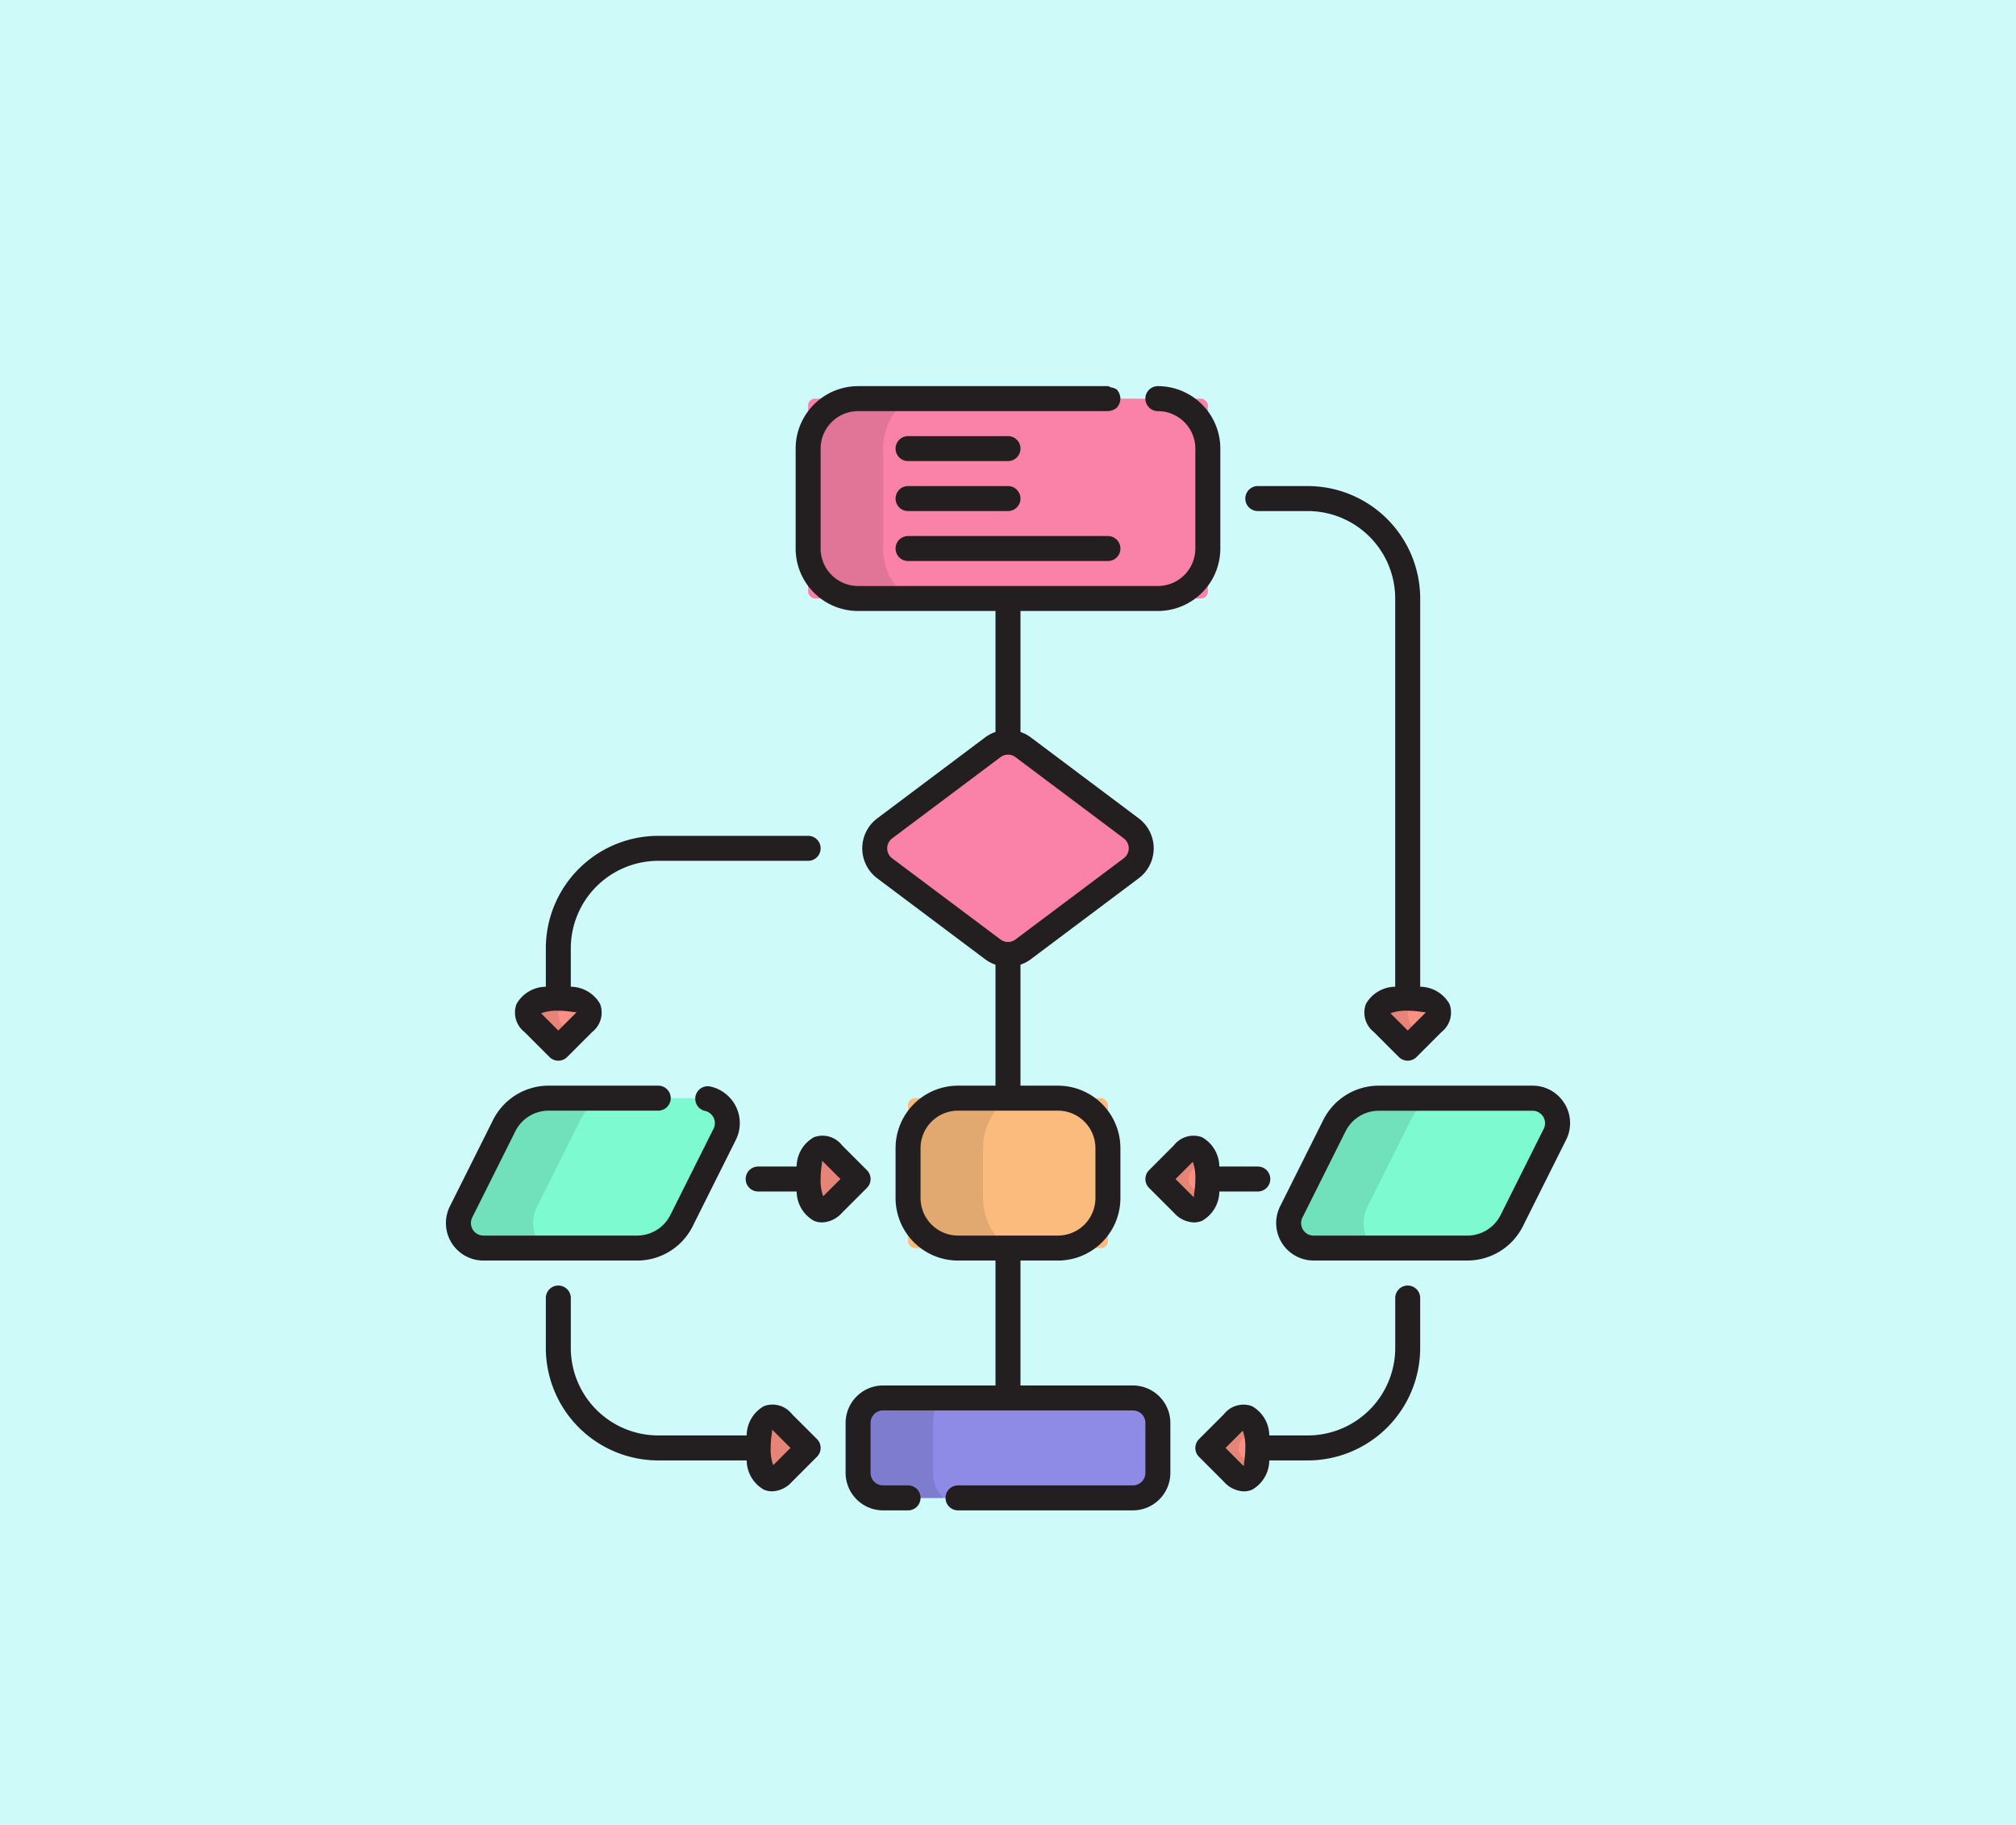 <svg xmlns="http://www.w3.org/2000/svg" width="295" height="267" viewBox="0 0 295 267">
  <g id="_1" data-name="1" transform="translate(-180 -559)">
    <g id="Grupo_958332" data-name="Grupo 958332" transform="translate(-105 -193)">
      <path id="Trazado_100708" data-name="Trazado 100708" d="M295,0H0V267H295Z" transform="translate(285 752)" fill="#0ce6ea" opacity="0.2"/>
    </g>
    <g id="diagrama-de-flujo" transform="translate(244.502 614.75)">
      <g id="Flat" transform="translate(2.578 2.578)">
        <rect id="Rectángulo_340428" data-name="Rectángulo 340428" width="58.489" height="29.244" rx="1" transform="translate(51.174)" fill="#fa82a8"/>
        <rect id="Rectángulo_340429" data-name="Rectángulo 340429" width="43.867" height="14.622" rx="0.5" transform="translate(58.485 146.222)" fill="#8e8be7"/>
        <path id="Trazado_726669" data-name="Trazado 726669" d="M28.83,38.934a3.656,3.656,0,0,1-2.2-.725L10.8,26.329a3.656,3.656,0,0,1,0-5.849L26.637,8.6a3.619,3.619,0,0,1,2.193-.725,3.656,3.656,0,0,1,2.2.725L46.865,20.48a3.656,3.656,0,0,1,0,5.849L31.024,38.209A3.661,3.661,0,0,1,28.83,38.934Z" transform="translate(51.588 42.395)" fill="#fa82a8"/>
        <path id="Trazado_726670" data-name="Trazado 726670" d="M21.273,36.933A3.656,3.656,0,0,1,18,31.643l6.3-12.6A7.264,7.264,0,0,1,30.848,15H53.309a3.656,3.656,0,0,1,3.27,5.294l-6.3,12.6a7.28,7.28,0,0,1-6.543,4.041Z" transform="translate(103.868 87.355)" fill="#7dfad0"/>
        <path id="Trazado_726671" data-name="Trazado 726671" d="M4.659,36.933a3.656,3.656,0,0,1-3.27-5.294l6.3-12.6A7.28,7.28,0,0,1,14.229,15H36.694a3.656,3.656,0,0,1,3.27,5.29l-6.3,12.6a7.264,7.264,0,0,1-6.541,4.041Z" transform="translate(-1 87.355)" fill="#7dfad0"/>
        <rect id="Rectángulo_340430" data-name="Rectángulo 340430" width="29.244" height="21.933" rx="1" transform="translate(65.796 102.355)" fill="#fabb7d"/>
        <g id="Grupo_958330" data-name="Grupo 958330" transform="translate(10.089 87.733)">
          <path id="Trazado_726672" data-name="Trazado 726672" d="M20.254,16.656c-.771-.775-1.035-1.485-.778-2.11C19.883,13.578,21.539,13,23.909,13s4.027.578,4.427,1.546c.264.625,0,1.335-.771,2.11l-3.656,3.656Z" transform="translate(104.908 -13)" fill="#fa8f82"/>
          <path id="Trazado_726673" data-name="Trazado 726673" d="M3.254,16.656c-.771-.775-1.035-1.485-.778-2.11C2.883,13.578,4.539,13,6.909,13s4.027.578,4.427,1.546c.264.625,0,1.335-.771,2.11L6.909,20.311Z" transform="translate(-2.381 -13)" fill="#fa8f82"/>
          <path id="Trazado_726674" data-name="Trazado 726674" d="M9.035,30.354a1.326,1.326,0,0,1-.485-.1C7.578,29.857,7,28.2,7,25.831S7.578,21.8,8.549,21.4l.286-.01a2.413,2.413,0,0,1,1.82.782l3.656,3.656-3.656,3.656A2.549,2.549,0,0,1,9.035,30.354Z" transform="translate(26.773 39.969)" fill="#fa8f82"/>
          <path id="Trazado_726675" data-name="Trazado 726675" d="M21.276,30.428a2.559,2.559,0,0,1-1.621-.864L16,25.9l3.656-3.656a2.549,2.549,0,0,1,1.621-.868c1.456.5,2.035,2.153,2.035,4.523s-.578,4.027-1.549,4.427Z" transform="translate(83.573 39.895)" fill="#fa8f82"/>
          <path id="Trazado_726676" data-name="Trazado 726676" d="M20.276,25.042a2.559,2.559,0,0,1-1.621-.863L15,20.523l3.656-3.656A2.566,2.566,0,0,1,20.276,16c1.456.5,2.035,2.152,2.035,4.523s-.578,4.026-1.549,4.426Z" transform="translate(77.262 5.933)" fill="#fa8f82"/>
          <path id="Trazado_726677" data-name="Trazado 726677" d="M10.035,24.972a1.311,1.311,0,0,1-.485-.1C8.578,24.476,8,22.82,8,20.449s.578-4.021,1.542-4.423a2.977,2.977,0,0,1,.307-.015,2.386,2.386,0,0,1,1.807.782l3.656,3.656L11.656,24.1a2.549,2.549,0,0,1-1.621.867Z" transform="translate(33.084 6.004)" fill="#fa8f82"/>
        </g>
        <path id="Trazado_726678" data-name="Trazado 726678" d="M25.82,18.483l-1.9,1.828-3.656-3.656c-.8-.8-1.024-1.462-.8-2.12.439-.95,2.12-1.535,4.46-1.535h.8a1.864,1.864,0,0,0-.585.877,3.679,3.679,0,0,0,1.17,4.094Z" transform="translate(114.988 74.733)" fill="#e68477"/>
        <path id="Trazado_726679" data-name="Trazado 726679" d="M8.82,18.483l-1.9,1.828L3.263,16.656c-.8-.8-1.024-1.462-.8-2.12C2.9,13.585,4.579,13,6.919,13h.8a1.864,1.864,0,0,0-.585.877,3.679,3.679,0,0,0,1.17,4.094Z" transform="translate(7.699 74.733)" fill="#e68477"/>
        <path id="Trazado_726680" data-name="Trazado 726680" d="M11.752,23.364a13.1,13.1,0,0,0-.219,2.486,13.354,13.354,0,0,0,.219,2.559l-1.1,1.1a2.705,2.705,0,0,1-1.608.877c-.219,0-.366-.073-.512-.073C7.585,29.871,7,28.19,7,25.85s.585-4.021,1.535-4.46h.292a2.393,2.393,0,0,1,1.828.8l1.1,1.1Z" transform="translate(36.863 127.683)" fill="#e68477"/>
        <path id="Trazado_726681" data-name="Trazado 726681" d="M21.045,27.229,22.8,28.984a2.128,2.128,0,0,1-1.024,1.389l-.512.073a2.705,2.705,0,0,1-1.608-.877L16,25.913l3.656-3.656a2.705,2.705,0,0,1,1.608-.877A2.72,2.72,0,0,1,22.8,22.842L21.045,24.6a1.853,1.853,0,0,0,0,2.632Z" transform="translate(93.663 127.62)" fill="#e68477"/>
        <path id="Trazado_726682" data-name="Trazado 726682" d="M20.045,21.776,21.8,23.53a1.956,1.956,0,0,1-1.024,1.389l-.512.146a2.7,2.7,0,0,1-1.608-.877L15,20.533l3.656-3.656A2.375,2.375,0,0,1,20.264,16,2.521,2.521,0,0,1,21.8,17.462l-1.755,1.755a1.766,1.766,0,0,0,0,2.559Z" transform="translate(87.352 93.666)" fill="#e68477"/>
        <path id="Trazado_726683" data-name="Trazado 726683" d="M12.752,17.984a13.1,13.1,0,0,0-.219,2.486,13.356,13.356,0,0,0,.219,2.559l-1.1,1.1A2.705,2.705,0,0,1,10.047,25a1.057,1.057,0,0,1-.512-.146C8.585,24.491,8,22.81,8,20.47c0-2.413.585-4.021,1.535-4.46h.292a2.393,2.393,0,0,1,1.828.8l1.1,1.1Z" transform="translate(43.174 93.729)" fill="#e68477"/>
        <path id="Trazado_726684" data-name="Trazado 726684" d="M19.967,31.967a5.138,5.138,0,0,0,1.462,3.656H12.656A3.62,3.62,0,0,1,9,31.967V24.656A3.62,3.62,0,0,1,12.656,21h8.773a5.138,5.138,0,0,0-1.462,3.656Z" transform="translate(49.485 125.222)" fill="#7e7cce"/>
        <path id="Trazado_726685" data-name="Trazado 726685" d="M22.7,30.244H15.311A7.332,7.332,0,0,1,8,22.933V8.311A7.332,7.332,0,0,1,15.311,1H22.7a8.966,8.966,0,0,0-3.729,7.311V22.933A8.966,8.966,0,0,0,22.7,30.244Z" transform="translate(43.174 -1)" fill="#e17597"/>
        <path id="Trazado_726686" data-name="Trazado 726686" d="M22.49,27.766l11.186,8.408-2.632,1.974a3.656,3.656,0,0,1-4.387,0L10.792,26.3a3.656,3.656,0,0,1,0-5.849L26.657,8.611a3.656,3.656,0,0,1,4.387,0l2.632,1.974L22.49,18.993a5.483,5.483,0,0,0,0,8.773Z" transform="translate(51.568 42.42)" fill="#e17597"/>
        <path id="Trazado_726687" data-name="Trazado 726687" d="M38.117,15a9.444,9.444,0,0,0-2.632,3.217L29.2,30.792a5.349,5.349,0,0,0,.219,5.337,2.286,2.286,0,0,0,.658.8H21.3a3.62,3.62,0,0,1-3.144-1.755,3.544,3.544,0,0,1-.146-3.509L24.3,19.022A7.252,7.252,0,0,1,30.879,15Z" transform="translate(103.861 87.355)" fill="#70e1bb"/>
        <path id="Trazado_726688" data-name="Trazado 726688" d="M21.468,15a9.444,9.444,0,0,0-2.632,3.217L12.548,30.792a5.349,5.349,0,0,0,.219,5.337,2.285,2.285,0,0,0,.658.8H4.652a3.589,3.589,0,0,1-3.071-1.755,3.554,3.554,0,0,1-.219-3.509L7.723,19.021A7.223,7.223,0,0,1,14.23,15Z" transform="translate(-1.001 87.355)" fill="#70e1bb"/>
        <path id="Trazado_726689" data-name="Trazado 726689" d="M24.7,36.933H17.311A7.332,7.332,0,0,1,10,29.622V22.311A7.332,7.332,0,0,1,17.311,15H24.7a8.966,8.966,0,0,0-3.729,7.311v7.311A8.966,8.966,0,0,0,24.7,36.933Z" transform="translate(55.796 87.355)" fill="#e1a870"/>
        <path id="Trazado_726690" data-name="Trazado 726690" d="M48.371,23.38A3.817,3.817,0,0,1,46.909,26.3l-13.233,9.87-2.632,1.974a3.656,3.656,0,0,1-4.387,0L10.792,26.3a3.656,3.656,0,0,1,0-5.849L26.657,8.611a3.656,3.656,0,0,1,4.387,0l2.632,1.974,13.233,9.87a3.817,3.817,0,0,1,1.462,2.924Z" transform="translate(51.568 42.42)" fill="#fa82a8"/>
      </g>
      <g id="Outline" transform="translate(0.751 0.75)">
        <path id="Trazado_726691" data-name="Trazado 726691" d="M57.1,146.972H40.65V128.694h5.483a9.147,9.147,0,0,0,9.139-9.139v-7.311a9.147,9.147,0,0,0-9.139-9.139H40.65V85.4a5.449,5.449,0,0,0,1.462-.758L57.948,72.765a5.483,5.483,0,0,0,.007-8.773L42.112,52.11a5.4,5.4,0,0,0-1.462-.757V33.65H60.755a9.147,9.147,0,0,0,9.139-9.139V9.889A9.147,9.147,0,0,0,60.755.75a1.828,1.828,0,1,0,0,3.656,5.491,5.491,0,0,1,5.483,5.483V24.511a5.491,5.491,0,0,1-5.483,5.483H16.889a5.491,5.491,0,0,1-5.483-5.483V9.889a5.491,5.491,0,0,1,5.483-5.483H53.444a2.278,2.278,0,0,0,1.316-.512,2.1,2.1,0,0,0,.512-1.316,2.1,2.1,0,0,0-.512-1.316,1.73,1.73,0,0,0-.854-.319C53.74.9,53.623.75,53.444.75H16.889A9.147,9.147,0,0,0,7.75,9.889V24.511a9.147,9.147,0,0,0,9.139,9.139H36.994v17.7a5.4,5.4,0,0,0-1.462.757L19.695,63.991a5.483,5.483,0,0,0-.007,8.773L35.531,84.645a5.44,5.44,0,0,0,1.462.759v17.7H31.511a9.147,9.147,0,0,0-9.139,9.139v7.311a9.147,9.147,0,0,0,9.139,9.139h5.483v18.278H20.544a5.491,5.491,0,0,0-5.483,5.483v7.311a5.491,5.491,0,0,0,5.483,5.483H24.2a1.828,1.828,0,1,0,0-3.656H20.544a1.828,1.828,0,0,1-1.828-1.828v-7.311a1.828,1.828,0,0,1,1.828-1.828H57.1a1.828,1.828,0,0,1,1.828,1.828v7.311a1.828,1.828,0,0,1-1.828,1.828H31.511a1.828,1.828,0,1,0,0,3.656H57.1a5.491,5.491,0,0,0,5.483-5.483v-7.311A5.491,5.491,0,0,0,57.1,146.972ZM21.879,69.84a1.823,1.823,0,0,1,.007-2.924L37.73,55.035a1.82,1.82,0,0,1,2.185,0l15.85,11.881a1.823,1.823,0,0,1-.007,2.92L39.914,81.716a1.82,1.82,0,0,1-2.185,0Zm4.148,49.715v-7.311a5.491,5.491,0,0,1,5.483-5.483H46.133a5.491,5.491,0,0,1,5.483,5.483v7.311a5.491,5.491,0,0,1-5.483,5.483H31.511a5.491,5.491,0,0,1-5.483-5.483Z" transform="translate(43.423 -0.75)" fill="#231f20"/>
        <path id="Trazado_726692" data-name="Trazado 726692" d="M59.556,17.356a5.448,5.448,0,0,0-4.67-2.606H32.426A9.079,9.079,0,0,0,24.25,19.8l-6.3,12.6a5.483,5.483,0,0,0,4.905,7.935H45.317a9.1,9.1,0,0,0,8.175-5.051l6.3-12.6a5.443,5.443,0,0,0-.232-5.333Zm-3.034,3.7-6.3,12.6a5.462,5.462,0,0,1-4.905,3.034H22.851a1.828,1.828,0,0,1-1.635-2.645l6.3-12.6v0a5.453,5.453,0,0,1,4.905-3.028H54.887a1.828,1.828,0,0,1,1.635,2.645Z" transform="translate(104.118 87.605)" fill="#231f20"/>
        <path id="Trazado_726693" data-name="Trazado 726693" d="M7.182,42.115a1.828,1.828,0,0,0,2.585,0l3.656-3.656a3.618,3.618,0,0,0,1.17-4.1A4.987,4.987,0,0,0,10.3,31.83V26.2A12.811,12.811,0,0,1,23.1,13.406H45.03a1.828,1.828,0,1,0,0-3.656H23.1A16.47,16.47,0,0,0,6.646,26.2v5.63a4.988,4.988,0,0,0-4.291,2.529,3.618,3.618,0,0,0,1.17,4.1Zm1.293-6.776c1.642,0,2.47.328,2.67.167a2.409,2.409,0,0,1-.307.366L8.474,38.238,6.111,35.874l-.157-.164a6.678,6.678,0,0,1,2.52-.371Z" transform="translate(7.972 56.05)" fill="#231f20"/>
        <path id="Trazado_726694" data-name="Trazado 726694" d="M38.77,37.563a3.615,3.615,0,0,0-4.1-1.17,4.977,4.977,0,0,0-2.531,4.29H19.2A12.811,12.811,0,0,1,6.406,27.889V20.578a1.828,1.828,0,1,0-3.656,0v7.311A16.47,16.47,0,0,0,19.2,44.339H32.141a4.977,4.977,0,0,0,2.533,4.287,3.105,3.105,0,0,0,1.185.236,4.1,4.1,0,0,0,2.913-1.4L42.427,43.8a1.828,1.828,0,0,0,0-2.585Zm-2.585,7.311-.164.157a6.756,6.756,0,0,1-.371-2.52c0-1.66.314-2.486.164-2.666a1.755,1.755,0,0,1,.371.3l2.364,2.363Z" transform="translate(11.868 112.85)" fill="#231f20"/>
        <path id="Trazado_726695" data-name="Trazado 726695" d="M18.578,6.406h7.311A12.811,12.811,0,0,1,38.683,19.2V76.007a4.988,4.988,0,0,0-4.291,2.529,3.618,3.618,0,0,0,1.17,4.1l3.656,3.656a1.828,1.828,0,0,0,2.585,0l3.656-3.656a3.618,3.618,0,0,0,1.17-4.1,4.987,4.987,0,0,0-4.289-2.529V19.2A16.47,16.47,0,0,0,25.889,2.75H18.578a1.828,1.828,0,1,0,0,3.656Zm24.3,73.646-2.363,2.364-2.363-2.364-.157-.164a6.678,6.678,0,0,1,2.52-.371c1.642,0,2.47.328,2.67.167a2.408,2.408,0,0,1-.307.368Z" transform="translate(100.223 11.872)" fill="#231f20"/>
        <path id="Trazado_726696" data-name="Trazado 726696" d="M46.824,18.75A1.828,1.828,0,0,0,45,20.578v7.311A12.811,12.811,0,0,1,32.2,40.683h-5.63A4.977,4.977,0,0,0,24.039,36.4a3.621,3.621,0,0,0-4.1,1.17l-3.656,3.656a1.828,1.828,0,0,0,0,2.585l3.656,3.656a4.1,4.1,0,0,0,2.913,1.4,3.1,3.1,0,0,0,1.185-.236,4.977,4.977,0,0,0,2.533-4.29H32.2a16.47,16.47,0,0,0,16.45-16.45V20.578A1.828,1.828,0,0,0,46.824,18.75ZM22.9,45.177a1.754,1.754,0,0,1-.371-.3l-2.364-2.363,2.364-2.363.164-.157a6.756,6.756,0,0,1,.371,2.52c0,1.66-.314,2.486-.164,2.666Z" transform="translate(93.911 112.85)" fill="#231f20"/>
        <path id="Trazado_726697" data-name="Trazado 726697" d="M11.578,5.406H26.2a1.828,1.828,0,1,0,0-3.656H11.578a1.828,1.828,0,0,0,0,3.656Z" transform="translate(56.046 5.561)" fill="#231f20"/>
        <path id="Trazado_726698" data-name="Trazado 726698" d="M11.578,6.406H26.2a1.828,1.828,0,1,0,0-3.656H11.578a1.828,1.828,0,0,0,0,3.656Z" transform="translate(56.046 11.872)" fill="#231f20"/>
        <path id="Trazado_726699" data-name="Trazado 726699" d="M11.578,7.406H40.822a1.828,1.828,0,0,0,0-3.656H11.578a1.828,1.828,0,0,0,0,3.656Z" transform="translate(56.046 18.183)" fill="#231f20"/>
        <path id="Trazado_726700" data-name="Trazado 726700" d="M36.873,35.288l6.3-12.605A5.483,5.483,0,0,0,39.551,14.9a1.828,1.828,0,1,0-.842,3.555,1.823,1.823,0,0,1,1.221,1.01,1.779,1.779,0,0,1-.022,1.585L33.6,33.656A5.453,5.453,0,0,1,28.7,36.683H6.237A1.828,1.828,0,0,1,4.6,34.038l6.3-12.6a5.462,5.462,0,0,1,4.908-3.034H31.819a1.828,1.828,0,0,0,0-3.656H15.807A9.1,9.1,0,0,0,7.632,19.8l-6.3,12.6a5.483,5.483,0,0,0,4.906,7.939H28.7a9.079,9.079,0,0,0,8.175-5.051Z" transform="translate(-0.751 87.605)" fill="#231f20"/>
        <path id="Trazado_726701" data-name="Trazado 726701" d="M25.572,23.916H31.2a1.828,1.828,0,1,0,0-3.656h-5.63a4.982,4.982,0,0,0-2.525-4.284,3.621,3.621,0,0,0-4.106,1.164L15.285,20.8a1.828,1.828,0,0,0,0,2.584l3.656,3.656a4.1,4.1,0,0,0,2.913,1.4,3.1,3.1,0,0,0,1.185-.235,4.977,4.977,0,0,0,2.533-4.287Zm-3.675.839a1.777,1.777,0,0,1-.371-.3l-2.364-2.363,2.364-2.364.164-.157a6.758,6.758,0,0,1,.371,2.521c0,1.66-.313,2.484-.163,2.666Z" transform="translate(87.6 93.926)" fill="#231f20"/>
        <path id="Trazado_726702" data-name="Trazado 726702" d="M24.493,20.8l-3.656-3.656a3.6,3.6,0,0,0-4.106-1.164,4.982,4.982,0,0,0-2.525,4.284H8.578a1.828,1.828,0,1,0,0,3.656h5.63a4.977,4.977,0,0,0,2.533,4.287,3.107,3.107,0,0,0,1.185.235,4.1,4.1,0,0,0,2.913-1.4l3.656-3.656a1.828,1.828,0,0,0,0-2.584Zm-6.241,3.656-.164.157a6.756,6.756,0,0,1-.371-2.52c0-1.66.314-2.486.164-2.667a1.8,1.8,0,0,1,.371.3l2.364,2.364Z" transform="translate(37.112 93.922)" fill="#231f20"/>
      </g>
    </g>
  </g>
</svg>
